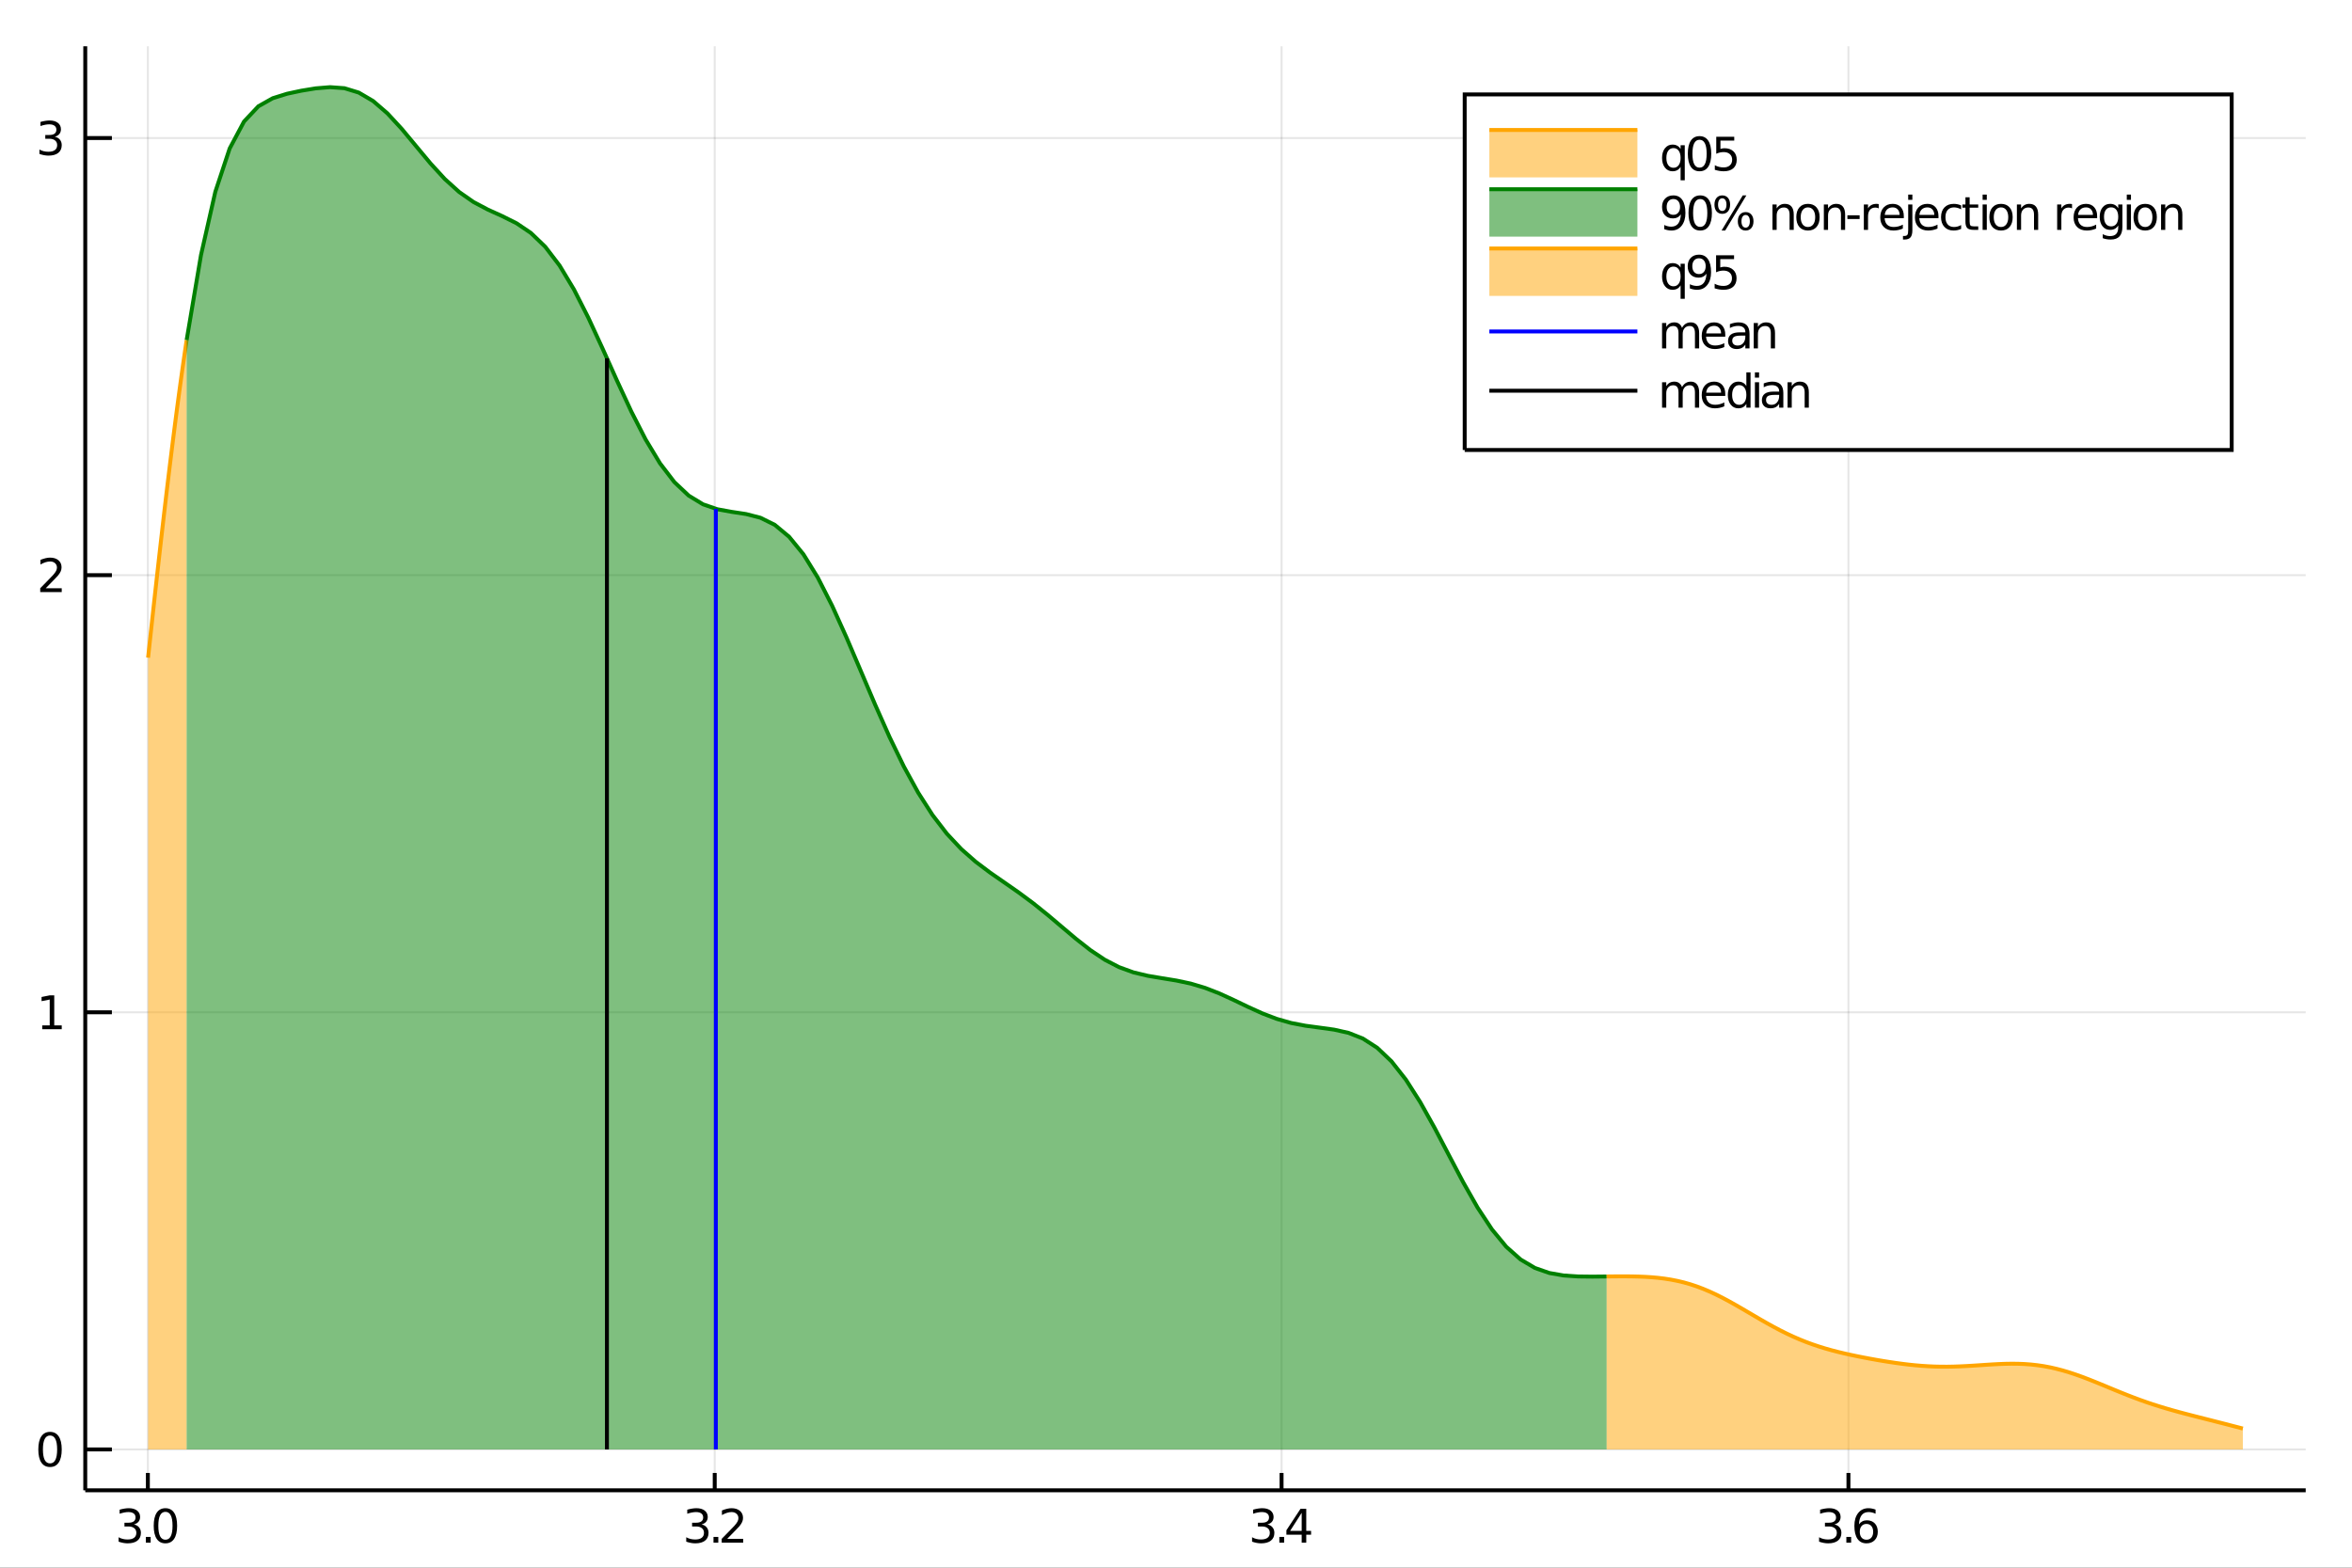 <?xml version="1.0" encoding="utf-8"?>
<svg xmlns="http://www.w3.org/2000/svg" xmlns:xlink="http://www.w3.org/1999/xlink" width="600" height="400" viewBox="0 0 2400 1600">
<rect x="0" y="0" width="2400" height="1600" fill="#333333" stroke="none"/>
<defs>
  <clipPath id="clip350">
    <rect x="0" y="0" width="2400" height="1600"/>
  </clipPath>
</defs>
<path clip-path="url(#clip350)" d="
M0 1600 L2400 1600 L2400 0 L0 0  Z
  " fill="#ffffff" fill-rule="evenodd" fill-opacity="1"/>
<defs>
  <clipPath id="clip351">
    <rect x="480" y="0" width="1681" height="1600"/>
  </clipPath>
</defs>
<path clip-path="url(#clip350)" d="
M86.992 1521.01 L2352.76 1521.01 L2352.76 47.244 L86.992 47.244  Z
  " fill="#ffffff" fill-rule="evenodd" fill-opacity="1"/>
<defs>
  <clipPath id="clip352">
    <rect x="86" y="47" width="2267" height="1475"/>
  </clipPath>
</defs>
<polyline clip-path="url(#clip352)" style="stroke:#000000; stroke-width:2; stroke-opacity:0.1; fill:none" points="
  150.883,1521.01 150.883,47.244 
  "/>
<polyline clip-path="url(#clip352)" style="stroke:#000000; stroke-width:2; stroke-opacity:0.1; fill:none" points="
  729.308,1521.01 729.308,47.244 
  "/>
<polyline clip-path="url(#clip352)" style="stroke:#000000; stroke-width:2; stroke-opacity:0.1; fill:none" points="
  1307.73,1521.01 1307.73,47.244 
  "/>
<polyline clip-path="url(#clip352)" style="stroke:#000000; stroke-width:2; stroke-opacity:0.1; fill:none" points="
  1886.16,1521.01 1886.16,47.244 
  "/>
<polyline clip-path="url(#clip352)" style="stroke:#000000; stroke-width:2; stroke-opacity:0.1; fill:none" points="
  86.992,1479.3 2352.76,1479.3 
  "/>
<polyline clip-path="url(#clip352)" style="stroke:#000000; stroke-width:2; stroke-opacity:0.1; fill:none" points="
  86.992,1033.16 2352.76,1033.16 
  "/>
<polyline clip-path="url(#clip352)" style="stroke:#000000; stroke-width:2; stroke-opacity:0.1; fill:none" points="
  86.992,587.016 2352.76,587.016 
  "/>
<polyline clip-path="url(#clip352)" style="stroke:#000000; stroke-width:2; stroke-opacity:0.1; fill:none" points="
  86.992,140.875 2352.76,140.875 
  "/>
<polyline clip-path="url(#clip350)" style="stroke:#000000; stroke-width:4; stroke-opacity:1; fill:none" points="
  86.992,1521.01 2352.76,1521.01 
  "/>
<polyline clip-path="url(#clip350)" style="stroke:#000000; stroke-width:4; stroke-opacity:1; fill:none" points="
  86.992,1521.01 86.992,47.244 
  "/>
<polyline clip-path="url(#clip350)" style="stroke:#000000; stroke-width:4; stroke-opacity:1; fill:none" points="
  150.883,1521.01 150.883,1503.32 
  "/>
<polyline clip-path="url(#clip350)" style="stroke:#000000; stroke-width:4; stroke-opacity:1; fill:none" points="
  729.308,1521.01 729.308,1503.32 
  "/>
<polyline clip-path="url(#clip350)" style="stroke:#000000; stroke-width:4; stroke-opacity:1; fill:none" points="
  1307.73,1521.01 1307.73,1503.32 
  "/>
<polyline clip-path="url(#clip350)" style="stroke:#000000; stroke-width:4; stroke-opacity:1; fill:none" points="
  1886.16,1521.01 1886.16,1503.32 
  "/>
<polyline clip-path="url(#clip350)" style="stroke:#000000; stroke-width:4; stroke-opacity:1; fill:none" points="
  86.992,1479.3 114.181,1479.3 
  "/>
<polyline clip-path="url(#clip350)" style="stroke:#000000; stroke-width:4; stroke-opacity:1; fill:none" points="
  86.992,1033.16 114.181,1033.16 
  "/>
<polyline clip-path="url(#clip350)" style="stroke:#000000; stroke-width:4; stroke-opacity:1; fill:none" points="
  86.992,587.016 114.181,587.016 
  "/>
<polyline clip-path="url(#clip350)" style="stroke:#000000; stroke-width:4; stroke-opacity:1; fill:none" points="
  86.992,140.875 114.181,140.875 
  "/>
<path clip-path="url(#clip350)" d="M 0 0 M136.647 1555.85 Q140.004 1556.56 141.879 1558.83 Q143.777 1561.1 143.777 1564.43 Q143.777 1569.55 140.258 1572.35 Q136.74 1575.15 130.259 1575.15 Q128.083 1575.15 125.768 1574.71 Q123.476 1574.29 121.022 1573.44 L121.022 1568.92 Q122.967 1570.06 125.282 1570.64 Q127.597 1571.22 130.12 1571.22 Q134.518 1571.22 136.809 1569.48 Q139.124 1567.74 139.124 1564.43 Q139.124 1561.38 136.971 1559.67 Q134.842 1557.93 131.022 1557.93 L126.995 1557.93 L126.995 1554.09 L131.208 1554.09 Q134.657 1554.09 136.485 1552.72 Q138.314 1551.33 138.314 1548.74 Q138.314 1546.08 136.416 1544.67 Q134.541 1543.23 131.022 1543.23 Q129.101 1543.23 126.902 1543.65 Q124.703 1544.06 122.064 1544.94 L122.064 1540.78 Q124.726 1540.04 127.041 1539.67 Q129.379 1539.29 131.439 1539.29 Q136.763 1539.29 139.865 1541.73 Q142.967 1544.13 142.967 1548.25 Q142.967 1551.12 141.323 1553.11 Q139.68 1555.08 136.647 1555.85 Z" fill="#000000" fill-rule="evenodd" fill-opacity="1" /><path clip-path="url(#clip350)" d="M 0 0 M148.846 1568.6 L153.731 1568.6 L153.731 1574.48 L148.846 1574.48 L148.846 1568.6 Z" fill="#000000" fill-rule="evenodd" fill-opacity="1" /><path clip-path="url(#clip350)" d="M 0 0 M168.8 1543 Q165.189 1543 163.36 1546.56 Q161.555 1550.11 161.555 1557.23 Q161.555 1564.34 163.36 1567.91 Q165.189 1571.45 168.8 1571.45 Q172.434 1571.45 174.24 1567.91 Q176.068 1564.34 176.068 1557.23 Q176.068 1550.11 174.24 1546.56 Q172.434 1543 168.8 1543 M168.8 1539.29 Q174.61 1539.29 177.666 1543.9 Q180.744 1548.48 180.744 1557.23 Q180.744 1565.96 177.666 1570.57 Q174.61 1575.15 168.8 1575.15 Q162.99 1575.15 159.911 1570.57 Q156.856 1565.96 156.856 1557.23 Q156.856 1548.48 159.911 1543.9 Q162.99 1539.29 168.8 1539.29 Z" fill="#000000" fill-rule="evenodd" fill-opacity="1" /><path clip-path="url(#clip350)" d="M 0 0 M715.87 1555.85 Q719.227 1556.56 721.102 1558.83 Q723 1561.1 723 1564.43 Q723 1569.55 719.481 1572.35 Q715.963 1575.15 709.481 1575.15 Q707.305 1575.15 704.991 1574.71 Q702.699 1574.29 700.245 1573.44 L700.245 1568.92 Q702.19 1570.06 704.504 1570.64 Q706.819 1571.22 709.342 1571.22 Q713.741 1571.22 716.032 1569.48 Q718.347 1567.74 718.347 1564.43 Q718.347 1561.38 716.194 1559.67 Q714.065 1557.93 710.245 1557.93 L706.217 1557.93 L706.217 1554.09 L710.43 1554.09 Q713.879 1554.09 715.708 1552.72 Q717.537 1551.33 717.537 1548.74 Q717.537 1546.08 715.639 1544.67 Q713.764 1543.23 710.245 1543.23 Q708.324 1543.23 706.125 1543.65 Q703.926 1544.06 701.287 1544.94 L701.287 1540.78 Q703.949 1540.04 706.264 1539.67 Q708.602 1539.29 710.662 1539.29 Q715.986 1539.29 719.088 1541.73 Q722.19 1544.13 722.19 1548.25 Q722.19 1551.12 720.546 1553.11 Q718.903 1555.08 715.87 1555.85 Z" fill="#000000" fill-rule="evenodd" fill-opacity="1" /><path clip-path="url(#clip350)" d="M 0 0 M728.069 1568.6 L732.953 1568.6 L732.953 1574.48 L728.069 1574.48 L728.069 1568.6 Z" fill="#000000" fill-rule="evenodd" fill-opacity="1" /><path clip-path="url(#clip350)" d="M 0 0 M742.051 1570.54 L758.37 1570.54 L758.37 1574.48 L736.426 1574.48 L736.426 1570.54 Q739.088 1567.79 743.671 1563.16 Q748.277 1558.51 749.458 1557.17 Q751.703 1554.64 752.583 1552.91 Q753.486 1551.15 753.486 1549.46 Q753.486 1546.7 751.541 1544.97 Q749.62 1543.23 746.518 1543.23 Q744.319 1543.23 741.865 1543.99 Q739.435 1544.76 736.657 1546.31 L736.657 1541.59 Q739.481 1540.45 741.935 1539.87 Q744.388 1539.29 746.426 1539.29 Q751.796 1539.29 754.99 1541.98 Q758.185 1544.67 758.185 1549.16 Q758.185 1551.29 757.375 1553.21 Q756.587 1555.1 754.481 1557.7 Q753.902 1558.37 750.8 1561.59 Q747.699 1564.78 742.051 1570.54 Z" fill="#000000" fill-rule="evenodd" fill-opacity="1" /><path clip-path="url(#clip350)" d="M 0 0 M1293.25 1555.85 Q1296.61 1556.56 1298.48 1558.83 Q1300.38 1561.1 1300.38 1564.43 Q1300.38 1569.55 1296.86 1572.35 Q1293.35 1575.15 1286.86 1575.15 Q1284.69 1575.15 1282.37 1574.71 Q1280.08 1574.29 1277.63 1573.44 L1277.63 1568.92 Q1279.57 1570.06 1281.89 1570.64 Q1284.2 1571.22 1286.72 1571.22 Q1291.12 1571.22 1293.41 1569.48 Q1295.73 1567.74 1295.73 1564.43 Q1295.73 1561.38 1293.58 1559.67 Q1291.45 1557.93 1287.63 1557.93 L1283.6 1557.93 L1283.6 1554.09 L1287.81 1554.09 Q1291.26 1554.09 1293.09 1552.72 Q1294.92 1551.33 1294.92 1548.74 Q1294.92 1546.08 1293.02 1544.67 Q1291.15 1543.23 1287.63 1543.23 Q1285.71 1543.23 1283.51 1543.65 Q1281.31 1544.06 1278.67 1544.94 L1278.67 1540.78 Q1281.33 1540.04 1283.65 1539.67 Q1285.98 1539.29 1288.04 1539.29 Q1293.37 1539.29 1296.47 1541.73 Q1299.57 1544.13 1299.57 1548.25 Q1299.57 1551.12 1297.93 1553.11 Q1296.28 1555.08 1293.25 1555.85 Z" fill="#000000" fill-rule="evenodd" fill-opacity="1" /><path clip-path="url(#clip350)" d="M 0 0 M1305.45 1568.6 L1310.34 1568.6 L1310.34 1574.48 L1305.45 1574.48 L1305.45 1568.6 Z" fill="#000000" fill-rule="evenodd" fill-opacity="1" /><path clip-path="url(#clip350)" d="M 0 0 M1328.25 1543.99 L1316.45 1562.44 L1328.25 1562.44 L1328.25 1543.99 M1327.03 1539.92 L1332.91 1539.92 L1332.91 1562.44 L1337.84 1562.44 L1337.84 1566.33 L1332.91 1566.33 L1332.91 1574.48 L1328.25 1574.48 L1328.25 1566.33 L1312.65 1566.33 L1312.65 1561.82 L1327.03 1539.92 Z" fill="#000000" fill-rule="evenodd" fill-opacity="1" /><path clip-path="url(#clip350)" d="M 0 0 M1871.84 1555.85 Q1875.2 1556.56 1877.07 1558.83 Q1878.97 1561.1 1878.97 1564.43 Q1878.97 1569.55 1875.45 1572.35 Q1871.93 1575.15 1865.45 1575.15 Q1863.27 1575.15 1860.96 1574.71 Q1858.67 1574.29 1856.21 1573.44 L1856.21 1568.92 Q1858.16 1570.06 1860.47 1570.64 Q1862.79 1571.22 1865.31 1571.22 Q1869.71 1571.22 1872 1569.48 Q1874.32 1567.74 1874.32 1564.43 Q1874.32 1561.38 1872.16 1559.67 Q1870.03 1557.93 1866.21 1557.93 L1862.19 1557.93 L1862.19 1554.09 L1866.4 1554.09 Q1869.85 1554.09 1871.68 1552.72 Q1873.51 1551.33 1873.51 1548.74 Q1873.51 1546.08 1871.61 1544.67 Q1869.73 1543.23 1866.21 1543.23 Q1864.29 1543.23 1862.09 1543.65 Q1859.89 1544.06 1857.26 1544.94 L1857.26 1540.78 Q1859.92 1540.04 1862.23 1539.67 Q1864.57 1539.29 1866.63 1539.29 Q1871.95 1539.29 1875.06 1541.73 Q1878.16 1544.13 1878.16 1548.25 Q1878.16 1551.12 1876.51 1553.11 Q1874.87 1555.08 1871.84 1555.85 Z" fill="#000000" fill-rule="evenodd" fill-opacity="1" /><path clip-path="url(#clip350)" d="M 0 0 M1884.04 1568.6 L1888.92 1568.6 L1888.92 1574.48 L1884.04 1574.48 L1884.04 1568.6 Z" fill="#000000" fill-rule="evenodd" fill-opacity="1" /><path clip-path="url(#clip350)" d="M 0 0 M1904.57 1555.34 Q1901.42 1555.34 1899.57 1557.49 Q1897.74 1559.64 1897.74 1563.39 Q1897.74 1567.12 1899.57 1569.29 Q1901.42 1571.45 1904.57 1571.45 Q1907.72 1571.45 1909.55 1569.29 Q1911.4 1567.12 1911.4 1563.39 Q1911.4 1559.64 1909.55 1557.49 Q1907.72 1555.34 1904.57 1555.34 M1913.85 1540.68 L1913.85 1544.94 Q1912.09 1544.11 1910.29 1543.67 Q1908.51 1543.23 1906.75 1543.23 Q1902.12 1543.23 1899.66 1546.36 Q1897.23 1549.48 1896.88 1555.8 Q1898.25 1553.79 1900.31 1552.72 Q1902.37 1551.63 1904.85 1551.63 Q1910.06 1551.63 1913.07 1554.8 Q1916.1 1557.95 1916.1 1563.39 Q1916.1 1568.72 1912.95 1571.93 Q1909.8 1575.15 1904.57 1575.15 Q1898.57 1575.15 1895.4 1570.57 Q1892.23 1565.96 1892.23 1557.23 Q1892.23 1549.04 1896.12 1544.18 Q1900.01 1539.29 1906.56 1539.29 Q1908.32 1539.29 1910.1 1539.64 Q1911.91 1539.99 1913.85 1540.68 Z" fill="#000000" fill-rule="evenodd" fill-opacity="1" /><path clip-path="url(#clip350)" d="M 0 0 M51.048 1465.1 Q47.437 1465.1 45.608 1468.66 Q43.802 1472.2 43.802 1479.33 Q43.802 1486.44 45.608 1490 Q47.437 1493.55 51.048 1493.55 Q54.682 1493.55 56.487 1490 Q58.316 1486.44 58.316 1479.33 Q58.316 1472.2 56.487 1468.66 Q54.682 1465.1 51.048 1465.1 M51.048 1461.39 Q56.858 1461.39 59.913 1466 Q62.992 1470.58 62.992 1479.33 Q62.992 1488.06 59.913 1492.67 Q56.858 1497.25 51.048 1497.25 Q45.238 1497.25 42.159 1492.67 Q39.103 1488.06 39.103 1479.33 Q39.103 1470.58 42.159 1466 Q45.238 1461.39 51.048 1461.39 Z" fill="#000000" fill-rule="evenodd" fill-opacity="1" /><path clip-path="url(#clip350)" d="M 0 0 M43.085 1046.5 L50.724 1046.5 L50.724 1020.14 L42.413 1021.8 L42.413 1017.54 L50.677 1015.88 L55.353 1015.88 L55.353 1046.5 L62.992 1046.5 L62.992 1050.44 L43.085 1050.44 L43.085 1046.5 Z" fill="#000000" fill-rule="evenodd" fill-opacity="1" /><path clip-path="url(#clip350)" d="M 0 0 M46.673 600.36 L62.992 600.36 L62.992 604.296 L41.048 604.296 L41.048 600.36 Q43.71 597.606 48.293 592.976 Q52.9 588.323 54.08 586.981 Q56.325 584.458 57.205 582.722 Q58.108 580.962 58.108 579.273 Q58.108 576.518 56.163 574.782 Q54.242 573.046 51.14 573.046 Q48.941 573.046 46.488 573.81 Q44.057 574.574 41.279 576.124 L41.279 571.402 Q44.103 570.268 46.557 569.689 Q49.011 569.111 51.048 569.111 Q56.418 569.111 59.612 571.796 Q62.807 574.481 62.807 578.972 Q62.807 581.101 61.997 583.023 Q61.21 584.921 59.103 587.513 Q58.525 588.185 55.423 591.402 Q52.321 594.597 46.673 600.36 Z" fill="#000000" fill-rule="evenodd" fill-opacity="1" /><path clip-path="url(#clip350)" d="M 0 0 M55.862 139.52 Q59.219 140.238 61.094 142.507 Q62.992 144.775 62.992 148.108 Q62.992 153.224 59.474 156.025 Q55.955 158.826 49.474 158.826 Q47.298 158.826 44.983 158.386 Q42.691 157.969 40.238 157.113 L40.238 152.599 Q42.182 153.733 44.497 154.312 Q46.812 154.891 49.335 154.891 Q53.733 154.891 56.025 153.155 Q58.339 151.419 58.339 148.108 Q58.339 145.053 56.187 143.34 Q54.057 141.604 50.238 141.604 L46.21 141.604 L46.21 137.761 L50.423 137.761 Q53.872 137.761 55.7 136.395 Q57.529 135.007 57.529 132.414 Q57.529 129.752 55.631 128.34 Q53.756 126.905 50.238 126.905 Q48.316 126.905 46.117 127.321 Q43.918 127.738 41.279 128.618 L41.279 124.451 Q43.941 123.71 46.256 123.34 Q48.594 122.97 50.654 122.97 Q55.978 122.97 59.08 125.4 Q62.182 127.808 62.182 131.928 Q62.182 134.798 60.538 136.789 Q58.895 138.757 55.862 139.52 Z" fill="#000000" fill-rule="evenodd" fill-opacity="1" /><path clip-path="url(#clip352)" d="
M151.118 671.198 L151.515 667.503 L151.912 663.812 L152.31 660.124 L152.707 656.441 L153.104 652.763 L153.502 649.088 L153.899 645.418 L154.296 641.753 L154.694 638.093 
  L155.091 634.438 L155.488 630.789 L155.886 627.144 L156.283 623.506 L156.68 619.873 L157.078 616.246 L157.475 612.625 L157.872 609.01 L158.27 605.402 L158.667 601.8 
  L159.064 598.205 L159.462 594.616 L159.859 591.035 L160.256 587.461 L160.654 583.894 L161.051 580.335 L161.448 576.783 L161.846 573.239 L162.243 569.703 L162.641 566.175 
  L163.038 562.655 L163.435 559.144 L163.833 555.641 L164.23 552.146 L164.627 548.661 L165.025 545.184 L165.422 541.717 L165.819 538.259 L166.217 534.81 L166.614 531.371 
  L167.011 527.941 L167.409 524.521 L167.806 521.111 L168.203 517.711 L168.601 514.322 L168.998 510.942 L169.395 507.574 L169.793 504.215 L170.19 500.868 L170.587 497.531 
  L170.985 494.206 L171.382 490.891 L171.779 487.588 L172.177 484.296 L172.574 481.015 L172.972 477.747 L173.369 474.49 L173.766 471.244 L174.164 468.011 L174.561 464.79 
  L174.958 461.581 L175.356 458.384 L175.753 455.2 L176.15 452.029 L176.548 448.87 L176.945 445.724 L177.342 442.59 L177.74 439.47 L178.137 436.363 L178.534 433.269 
  L178.932 430.188 L179.329 427.12 L179.726 424.067 L180.124 421.026 L180.521 418 L180.918 414.987 L181.316 411.988 L181.713 409.003 L182.11 406.032 L182.508 403.075 
  L182.905 400.133 L183.302 397.204 L183.7 394.29 L184.097 391.391 L184.495 388.506 L184.892 385.636 L185.289 382.781 L185.687 379.94 L186.084 377.114 L186.481 374.303 
  L186.879 371.507 L187.276 368.726 L187.673 365.961 L188.071 363.21 L188.468 360.475 L188.865 357.755 L189.263 355.051 L189.66 352.362 L190.057 349.689 L190.455 347.031 
  L190.455 1479.3 L190.057 1479.3 L189.66 1479.3 L189.263 1479.3 L188.865 1479.3 L188.468 1479.3 L188.071 1479.3 L187.673 1479.3 L187.276 1479.3 L186.879 1479.3 
  L186.481 1479.3 L186.084 1479.3 L185.687 1479.3 L185.289 1479.3 L184.892 1479.3 L184.495 1479.3 L184.097 1479.3 L183.7 1479.3 L183.302 1479.3 L182.905 1479.3 
  L182.508 1479.3 L182.11 1479.3 L181.713 1479.3 L181.316 1479.3 L180.918 1479.3 L180.521 1479.3 L180.124 1479.3 L179.726 1479.3 L179.329 1479.3 L178.932 1479.3 
  L178.534 1479.3 L178.137 1479.3 L177.74 1479.3 L177.342 1479.3 L176.945 1479.3 L176.548 1479.3 L176.15 1479.3 L175.753 1479.3 L175.356 1479.3 L174.958 1479.3 
  L174.561 1479.3 L174.164 1479.3 L173.766 1479.3 L173.369 1479.3 L172.972 1479.3 L172.574 1479.3 L172.177 1479.3 L171.779 1479.3 L171.382 1479.3 L170.985 1479.3 
  L170.587 1479.3 L170.19 1479.3 L169.793 1479.3 L169.395 1479.3 L168.998 1479.3 L168.601 1479.3 L168.203 1479.3 L167.806 1479.3 L167.409 1479.3 L167.011 1479.3 
  L166.614 1479.3 L166.217 1479.3 L165.819 1479.3 L165.422 1479.3 L165.025 1479.3 L164.627 1479.3 L164.23 1479.3 L163.833 1479.3 L163.435 1479.3 L163.038 1479.3 
  L162.641 1479.3 L162.243 1479.3 L161.846 1479.3 L161.448 1479.3 L161.051 1479.3 L160.654 1479.3 L160.256 1479.3 L159.859 1479.3 L159.462 1479.3 L159.064 1479.3 
  L158.667 1479.3 L158.27 1479.3 L157.872 1479.3 L157.475 1479.3 L157.078 1479.3 L156.68 1479.3 L156.283 1479.3 L155.886 1479.3 L155.488 1479.3 L155.091 1479.3 
  L154.694 1479.3 L154.296 1479.3 L153.899 1479.3 L153.502 1479.3 L153.104 1479.3 L152.707 1479.3 L152.31 1479.3 L151.912 1479.3 L151.515 1479.3 L151.118 1479.3 
   Z
  " fill="#ffa500" fill-rule="evenodd" fill-opacity="0.5"/>
<polyline clip-path="url(#clip352)" style="stroke:#ffa500; stroke-width:4; stroke-opacity:1; fill:none" points="
  151.118,671.198 151.515,667.503 151.912,663.812 152.31,660.124 152.707,656.441 153.104,652.763 153.502,649.088 153.899,645.418 154.296,641.753 154.694,638.093 
  155.091,634.438 155.488,630.789 155.886,627.144 156.283,623.506 156.68,619.873 157.078,616.246 157.475,612.625 157.872,609.01 158.27,605.402 158.667,601.8 
  159.064,598.205 159.462,594.616 159.859,591.035 160.256,587.461 160.654,583.894 161.051,580.335 161.448,576.783 161.846,573.239 162.243,569.703 162.641,566.175 
  163.038,562.655 163.435,559.144 163.833,555.641 164.23,552.146 164.627,548.661 165.025,545.184 165.422,541.717 165.819,538.259 166.217,534.81 166.614,531.371 
  167.011,527.941 167.409,524.521 167.806,521.111 168.203,517.711 168.601,514.322 168.998,510.942 169.395,507.574 169.793,504.215 170.19,500.868 170.587,497.531 
  170.985,494.206 171.382,490.891 171.779,487.588 172.177,484.296 172.574,481.015 172.972,477.747 173.369,474.49 173.766,471.244 174.164,468.011 174.561,464.79 
  174.958,461.581 175.356,458.384 175.753,455.2 176.15,452.029 176.548,448.87 176.945,445.724 177.342,442.59 177.74,439.47 178.137,436.363 178.534,433.269 
  178.932,430.188 179.329,427.12 179.726,424.067 180.124,421.026 180.521,418 180.918,414.987 181.316,411.988 181.713,409.003 182.11,406.032 182.508,403.075 
  182.905,400.133 183.302,397.204 183.7,394.29 184.097,391.391 184.495,388.506 184.892,385.636 185.289,382.781 185.687,379.94 186.084,377.114 186.481,374.303 
  186.879,371.507 187.276,368.726 187.673,365.961 188.071,363.21 188.468,360.475 188.865,357.755 189.263,355.051 189.66,352.362 190.057,349.689 190.455,347.031 
  
  "/>
<path clip-path="url(#clip352)" d="
M190.455 347.031 L205.091 260.33 L219.728 195.721 L234.364 151.537 L249.001 124.041 L263.637 108.493 L278.274 100.259 L292.91 95.684 L307.547 92.558 L322.183 90.164 
  L336.82 88.954 L351.456 90.018 L366.093 94.497 L380.729 103.087 L395.366 115.739 L410.002 131.601 L424.639 149.2 L439.275 166.782 L453.912 182.732 L468.548 195.962 
  L483.185 206.171 L497.821 213.927 L512.458 220.557 L527.095 227.869 L541.731 237.766 L556.368 251.837 L571.004 271.016 L585.641 295.387 L600.277 324.157 L614.914 355.822 
  L629.55 388.441 L644.187 419.973 L658.823 448.582 L673.46 472.867 L688.096 492.005 L702.733 505.804 L717.369 514.705 L732.006 519.734 L746.642 522.418 L761.279 524.635 
  L775.915 528.408 L790.552 535.634 L805.188 547.797 L819.825 565.721 L834.461 589.433 L849.098 618.173 L863.734 650.554 L878.371 684.835 L893.007 719.218 L907.644 752.111 
  L922.28 782.293 L936.917 808.983 L951.553 831.831 L966.19 850.879 L980.826 866.512 L995.463 879.404 L1010.1 890.444 L1024.74 900.611 L1039.37 910.803 L1054.01 921.659 
  L1068.65 933.401 L1083.28 945.781 L1097.92 958.148 L1112.56 969.642 L1127.19 979.449 L1141.83 987.049 L1156.46 992.388 L1171.1 995.893 L1185.74 998.362 L1200.37 1000.74 
  L1215.01 1003.85 L1229.65 1008.23 L1244.28 1013.93 L1258.92 1020.63 L1273.56 1027.67 L1288.19 1034.3 L1302.83 1039.88 L1317.47 1044.06 L1332.1 1046.87 L1346.74 1048.84 
  L1361.38 1050.87 L1376.01 1054.14 L1390.65 1059.92 L1405.29 1069.36 L1419.92 1083.26 L1434.56 1101.88 L1449.19 1124.82 L1463.83 1151.04 L1478.47 1178.98 L1493.1 1206.74 
  L1507.74 1232.49 L1522.38 1254.71 L1537.01 1272.45 L1551.65 1285.46 L1566.29 1294.11 L1580.92 1299.22 L1595.56 1301.78 L1610.2 1302.77 L1624.83 1302.94 L1639.47 1302.79 
  L1639.47 1479.3 L1624.83 1479.3 L1610.2 1479.3 L1595.56 1479.3 L1580.92 1479.3 L1566.29 1479.3 L1551.65 1479.3 L1537.01 1479.3 L1522.38 1479.3 L1507.74 1479.3 
  L1493.1 1479.3 L1478.47 1479.3 L1463.83 1479.3 L1449.19 1479.3 L1434.56 1479.3 L1419.92 1479.3 L1405.29 1479.3 L1390.65 1479.3 L1376.01 1479.3 L1361.38 1479.3 
  L1346.74 1479.3 L1332.1 1479.3 L1317.47 1479.3 L1302.83 1479.3 L1288.19 1479.3 L1273.56 1479.3 L1258.92 1479.3 L1244.28 1479.3 L1229.65 1479.3 L1215.01 1479.3 
  L1200.37 1479.3 L1185.74 1479.3 L1171.1 1479.3 L1156.46 1479.3 L1141.83 1479.3 L1127.19 1479.3 L1112.56 1479.3 L1097.92 1479.3 L1083.28 1479.3 L1068.65 1479.3 
  L1054.01 1479.3 L1039.37 1479.3 L1024.74 1479.3 L1010.1 1479.3 L995.463 1479.3 L980.826 1479.3 L966.19 1479.3 L951.553 1479.3 L936.917 1479.3 L922.28 1479.3 
  L907.644 1479.3 L893.007 1479.3 L878.371 1479.3 L863.734 1479.3 L849.098 1479.3 L834.461 1479.3 L819.825 1479.3 L805.188 1479.3 L790.552 1479.3 L775.915 1479.3 
  L761.279 1479.3 L746.642 1479.3 L732.006 1479.3 L717.369 1479.3 L702.733 1479.3 L688.096 1479.3 L673.46 1479.3 L658.823 1479.3 L644.187 1479.3 L629.55 1479.3 
  L614.914 1479.3 L600.277 1479.3 L585.641 1479.3 L571.004 1479.3 L556.368 1479.3 L541.731 1479.3 L527.095 1479.3 L512.458 1479.3 L497.821 1479.3 L483.185 1479.3 
  L468.548 1479.3 L453.912 1479.3 L439.275 1479.3 L424.639 1479.3 L410.002 1479.3 L395.366 1479.3 L380.729 1479.3 L366.093 1479.3 L351.456 1479.3 L336.82 1479.3 
  L322.183 1479.3 L307.547 1479.3 L292.91 1479.3 L278.274 1479.3 L263.637 1479.3 L249.001 1479.3 L234.364 1479.3 L219.728 1479.3 L205.091 1479.3 L190.455 1479.3 
   Z
  " fill="#008000" fill-rule="evenodd" fill-opacity="0.5"/>
<polyline clip-path="url(#clip352)" style="stroke:#008000; stroke-width:4; stroke-opacity:1; fill:none" points="
  190.455,347.031 205.091,260.33 219.728,195.721 234.364,151.537 249.001,124.041 263.637,108.493 278.274,100.259 292.91,95.684 307.547,92.558 322.183,90.164 
  336.82,88.954 351.456,90.018 366.093,94.497 380.729,103.087 395.366,115.739 410.002,131.601 424.639,149.2 439.275,166.782 453.912,182.732 468.548,195.962 
  483.185,206.171 497.821,213.927 512.458,220.557 527.095,227.869 541.731,237.766 556.368,251.837 571.004,271.016 585.641,295.387 600.277,324.157 614.914,355.822 
  629.55,388.441 644.187,419.973 658.823,448.582 673.46,472.867 688.096,492.005 702.733,505.804 717.369,514.705 732.006,519.734 746.642,522.418 761.279,524.635 
  775.915,528.408 790.552,535.634 805.188,547.797 819.825,565.721 834.461,589.433 849.098,618.173 863.734,650.554 878.371,684.835 893.007,719.218 907.644,752.111 
  922.28,782.293 936.917,808.983 951.553,831.831 966.19,850.879 980.826,866.512 995.463,879.404 1010.1,890.444 1024.74,900.611 1039.37,910.803 1054.01,921.659 
  1068.65,933.401 1083.28,945.781 1097.92,958.148 1112.56,969.642 1127.19,979.449 1141.83,987.049 1156.46,992.388 1171.1,995.893 1185.74,998.362 1200.37,1000.74 
  1215.01,1003.85 1229.65,1008.23 1244.28,1013.93 1258.92,1020.63 1273.56,1027.67 1288.19,1034.3 1302.83,1039.88 1317.47,1044.06 1332.1,1046.87 1346.74,1048.84 
  1361.38,1050.87 1376.01,1054.14 1390.65,1059.92 1405.29,1069.36 1419.92,1083.26 1434.56,1101.88 1449.19,1124.82 1463.83,1151.04 1478.47,1178.98 1493.1,1206.74 
  1507.74,1232.49 1522.38,1254.71 1537.01,1272.45 1551.65,1285.46 1566.29,1294.11 1580.92,1299.22 1595.56,1301.78 1610.2,1302.77 1624.83,1302.94 1639.47,1302.79 
  
  "/>
<path clip-path="url(#clip352)" d="
M1639.47 1302.79 L1646.03 1302.71 L1652.58 1302.66 L1659.14 1302.66 L1665.7 1302.73 L1672.26 1302.89 L1678.81 1303.16 L1685.37 1303.58 L1691.93 1304.17 L1698.48 1304.97 
  L1705.04 1306 L1711.6 1307.29 L1718.16 1308.85 L1724.71 1310.72 L1731.27 1312.89 L1737.83 1315.36 L1744.38 1318.13 L1750.94 1321.17 L1757.5 1324.46 L1764.06 1327.95 
  L1770.61 1331.61 L1777.17 1335.39 L1783.73 1339.23 L1790.28 1343.09 L1796.84 1346.92 L1803.4 1350.66 L1809.96 1354.28 L1816.51 1357.75 L1823.07 1361.02 L1829.63 1364.09 
  L1836.18 1366.95 L1842.74 1369.58 L1849.3 1372 L1855.86 1374.21 L1862.41 1376.24 L1868.97 1378.09 L1875.53 1379.79 L1882.09 1381.36 L1888.64 1382.83 L1895.2 1384.2 
  L1901.76 1385.5 L1908.31 1386.73 L1914.87 1387.91 L1921.43 1389.02 L1927.99 1390.07 L1934.54 1391.04 L1941.1 1391.93 L1947.66 1392.73 L1954.21 1393.41 L1960.77 1393.97 
  L1967.33 1394.4 L1973.89 1394.7 L1980.44 1394.85 L1987 1394.87 L1993.56 1394.75 L2000.11 1394.52 L2006.67 1394.2 L2013.23 1393.81 L2019.79 1393.38 L2026.34 1392.94 
  L2032.9 1392.53 L2039.46 1392.18 L2046.01 1391.93 L2052.57 1391.82 L2059.13 1391.88 L2065.69 1392.13 L2072.24 1392.61 L2078.8 1393.33 L2085.36 1394.3 L2091.92 1395.53 
  L2098.47 1397.02 L2105.03 1398.75 L2111.59 1400.72 L2118.14 1402.89 L2124.7 1405.24 L2131.26 1407.74 L2137.82 1410.35 L2144.37 1413.03 L2150.93 1415.75 L2157.49 1418.47 
  L2164.04 1421.15 L2170.6 1423.77 L2177.16 1426.31 L2183.72 1428.75 L2190.27 1431.07 L2196.83 1433.28 L2203.39 1435.37 L2209.94 1437.36 L2216.5 1439.25 L2223.06 1441.07 
  L2229.62 1442.82 L2236.17 1444.52 L2242.73 1446.2 L2249.29 1447.86 L2255.84 1449.53 L2262.4 1451.2 L2268.96 1452.88 L2275.52 1454.58 L2282.07 1456.28 L2288.63 1457.99 
  L2288.63 1479.3 L2282.07 1479.3 L2275.52 1479.3 L2268.96 1479.3 L2262.4 1479.3 L2255.84 1479.3 L2249.29 1479.3 L2242.73 1479.3 L2236.17 1479.3 L2229.62 1479.3 
  L2223.06 1479.3 L2216.5 1479.3 L2209.94 1479.3 L2203.39 1479.3 L2196.83 1479.3 L2190.27 1479.3 L2183.72 1479.3 L2177.16 1479.3 L2170.6 1479.3 L2164.04 1479.3 
  L2157.49 1479.3 L2150.93 1479.3 L2144.37 1479.3 L2137.82 1479.3 L2131.26 1479.3 L2124.7 1479.3 L2118.14 1479.3 L2111.59 1479.3 L2105.03 1479.3 L2098.47 1479.3 
  L2091.92 1479.3 L2085.36 1479.3 L2078.8 1479.3 L2072.24 1479.3 L2065.69 1479.3 L2059.13 1479.3 L2052.57 1479.3 L2046.01 1479.3 L2039.46 1479.3 L2032.9 1479.3 
  L2026.34 1479.3 L2019.79 1479.3 L2013.23 1479.3 L2006.67 1479.3 L2000.11 1479.3 L1993.56 1479.3 L1987 1479.3 L1980.44 1479.3 L1973.89 1479.3 L1967.33 1479.3 
  L1960.77 1479.3 L1954.21 1479.3 L1947.66 1479.3 L1941.1 1479.3 L1934.54 1479.3 L1927.99 1479.3 L1921.43 1479.3 L1914.87 1479.3 L1908.31 1479.3 L1901.76 1479.3 
  L1895.2 1479.3 L1888.64 1479.3 L1882.09 1479.3 L1875.53 1479.3 L1868.97 1479.3 L1862.41 1479.3 L1855.86 1479.3 L1849.3 1479.3 L1842.74 1479.3 L1836.18 1479.3 
  L1829.63 1479.3 L1823.07 1479.3 L1816.51 1479.3 L1809.96 1479.3 L1803.4 1479.3 L1796.84 1479.3 L1790.28 1479.3 L1783.73 1479.3 L1777.17 1479.3 L1770.61 1479.3 
  L1764.06 1479.3 L1757.5 1479.3 L1750.94 1479.3 L1744.38 1479.3 L1737.83 1479.3 L1731.27 1479.3 L1724.71 1479.3 L1718.16 1479.3 L1711.6 1479.3 L1705.04 1479.3 
  L1698.48 1479.3 L1691.93 1479.3 L1685.37 1479.3 L1678.81 1479.3 L1672.26 1479.3 L1665.7 1479.3 L1659.14 1479.3 L1652.58 1479.3 L1646.03 1479.3 L1639.47 1479.3 
   Z
  " fill="#ffa500" fill-rule="evenodd" fill-opacity="0.5"/>
<polyline clip-path="url(#clip352)" style="stroke:#ffa500; stroke-width:4; stroke-opacity:1; fill:none" points="
  1639.47,1302.79 1646.03,1302.71 1652.58,1302.66 1659.14,1302.66 1665.7,1302.73 1672.26,1302.89 1678.81,1303.16 1685.37,1303.58 1691.93,1304.17 1698.48,1304.97 
  1705.04,1306 1711.6,1307.29 1718.16,1308.85 1724.71,1310.72 1731.27,1312.89 1737.83,1315.36 1744.38,1318.13 1750.94,1321.17 1757.5,1324.46 1764.06,1327.95 
  1770.61,1331.61 1777.17,1335.39 1783.73,1339.23 1790.28,1343.09 1796.84,1346.92 1803.4,1350.66 1809.96,1354.28 1816.51,1357.75 1823.07,1361.02 1829.63,1364.09 
  1836.18,1366.95 1842.74,1369.58 1849.3,1372 1855.86,1374.21 1862.41,1376.24 1868.97,1378.09 1875.53,1379.79 1882.09,1381.36 1888.64,1382.83 1895.2,1384.2 
  1901.76,1385.5 1908.31,1386.73 1914.87,1387.91 1921.43,1389.02 1927.99,1390.07 1934.54,1391.04 1941.1,1391.93 1947.66,1392.73 1954.21,1393.41 1960.77,1393.97 
  1967.33,1394.4 1973.89,1394.7 1980.44,1394.85 1987,1394.87 1993.56,1394.75 2000.11,1394.52 2006.67,1394.2 2013.23,1393.81 2019.79,1393.38 2026.34,1392.94 
  2032.9,1392.53 2039.46,1392.18 2046.01,1391.93 2052.57,1391.82 2059.13,1391.88 2065.69,1392.13 2072.24,1392.61 2078.8,1393.33 2085.36,1394.3 2091.92,1395.53 
  2098.47,1397.02 2105.03,1398.75 2111.59,1400.72 2118.14,1402.89 2124.7,1405.24 2131.26,1407.74 2137.82,1410.35 2144.37,1413.03 2150.93,1415.75 2157.49,1418.47 
  2164.04,1421.15 2170.6,1423.77 2177.16,1426.31 2183.72,1428.75 2190.27,1431.07 2196.83,1433.28 2203.39,1435.37 2209.94,1437.36 2216.5,1439.25 2223.06,1441.07 
  2229.62,1442.82 2236.17,1444.52 2242.73,1446.2 2249.29,1447.86 2255.84,1449.53 2262.4,1451.2 2268.96,1452.88 2275.52,1454.58 2282.07,1456.28 2288.63,1457.99 
  
  "/>
<polyline clip-path="url(#clip352)" style="stroke:#0000ff; stroke-width:4; stroke-opacity:1; fill:none" points="
  730.446,1479.3 730.446,519.34 
  "/>
<polyline clip-path="url(#clip352)" style="stroke:#000000; stroke-width:4; stroke-opacity:1; fill:none" points="
  619.319,1479.3 619.319,365.633 
  "/>
<path clip-path="url(#clip350)" d="
M1494.58 459.25 L2277.23 459.25 L2277.23 96.37 L1494.58 96.37  Z
  " fill="#ffffff" fill-rule="evenodd" fill-opacity="1"/>
<polyline clip-path="url(#clip350)" style="stroke:#000000; stroke-width:4; stroke-opacity:1; fill:none" points="
  1494.58,459.25 2277.23,459.25 2277.23,96.37 1494.58,96.37 1494.58,459.25 
  "/>
<path clip-path="url(#clip350)" d="
M1519.75 181.042 L1670.81 181.042 L1670.81 132.658 L1519.75 132.658 L1519.75 181.042  Z
  " fill="#ffa500" fill-rule="evenodd" fill-opacity="0.5"/>
<polyline clip-path="url(#clip350)" style="stroke:#ffa500; stroke-width:4; stroke-opacity:1; fill:none" points="
  1519.75,132.658 1670.81,132.658 
  "/>
<path clip-path="url(#clip350)" d="M 0 0 M1700.38 161.19 Q1700.38 165.889 1702.3 168.574 Q1704.24 171.236 1707.62 171.236 Q1711 171.236 1712.95 168.574 Q1714.89 165.889 1714.89 161.19 Q1714.89 156.491 1712.95 153.829 Q1711 151.144 1707.62 151.144 Q1704.24 151.144 1702.3 153.829 Q1700.38 156.491 1700.38 161.19 M1714.89 170.241 Q1713.55 172.555 1711.49 173.69 Q1709.45 174.801 1706.58 174.801 Q1701.88 174.801 1698.92 171.051 Q1695.98 167.301 1695.98 161.19 Q1695.98 155.079 1698.92 151.329 Q1701.88 147.579 1706.58 147.579 Q1709.45 147.579 1711.49 148.713 Q1713.55 149.824 1714.89 152.139 L1714.89 148.204 L1719.15 148.204 L1719.15 183.991 L1714.89 183.991 L1714.89 170.241 Z" fill="#000000" fill-rule="evenodd" fill-opacity="1" /><path clip-path="url(#clip350)" d="M 0 0 M1734.22 142.648 Q1730.61 142.648 1728.78 146.213 Q1726.98 149.755 1726.98 156.884 Q1726.98 163.991 1728.78 167.556 Q1730.61 171.097 1734.22 171.097 Q1737.85 171.097 1739.66 167.556 Q1741.49 163.991 1741.49 156.884 Q1741.49 149.755 1739.66 146.213 Q1737.85 142.648 1734.22 142.648 M1734.22 138.945 Q1740.03 138.945 1743.09 143.551 Q1746.17 148.134 1746.17 156.884 Q1746.17 165.611 1743.09 170.218 Q1740.03 174.801 1734.22 174.801 Q1728.41 174.801 1725.33 170.218 Q1722.28 165.611 1722.28 156.884 Q1722.28 148.134 1725.33 143.551 Q1728.41 138.945 1734.22 138.945 Z" fill="#000000" fill-rule="evenodd" fill-opacity="1" /><path clip-path="url(#clip350)" d="M 0 0 M1751.28 139.57 L1769.64 139.57 L1769.64 143.505 L1755.56 143.505 L1755.56 151.977 Q1756.58 151.63 1757.6 151.468 Q1758.62 151.282 1759.64 151.282 Q1765.42 151.282 1768.8 154.454 Q1772.18 157.625 1772.18 163.042 Q1772.18 168.62 1768.71 171.722 Q1765.24 174.801 1758.92 174.801 Q1756.74 174.801 1754.48 174.43 Q1752.23 174.06 1749.82 173.319 L1749.82 168.62 Q1751.91 169.755 1754.13 170.31 Q1756.35 170.866 1758.83 170.866 Q1762.83 170.866 1765.17 168.759 Q1767.51 166.653 1767.51 163.042 Q1767.51 159.431 1765.17 157.324 Q1762.83 155.218 1758.83 155.218 Q1756.95 155.218 1755.08 155.634 Q1753.23 156.051 1751.28 156.931 L1751.28 139.57 Z" fill="#000000" fill-rule="evenodd" fill-opacity="1" /><path clip-path="url(#clip350)" d="
M1519.75 241.522 L1670.81 241.522 L1670.81 193.138 L1519.75 193.138 L1519.75 241.522  Z
  " fill="#008000" fill-rule="evenodd" fill-opacity="0.5"/>
<polyline clip-path="url(#clip350)" style="stroke:#008000; stroke-width:4; stroke-opacity:1; fill:none" points="
  1519.75,193.138 1670.81,193.138 
  "/>
<path clip-path="url(#clip350)" d="M 0 0 M1698.2 233.892 L1698.2 229.633 Q1699.96 230.466 1701.77 230.906 Q1703.57 231.346 1705.31 231.346 Q1709.94 231.346 1712.37 228.244 Q1714.82 225.119 1715.17 218.776 Q1713.83 220.767 1711.77 221.832 Q1709.71 222.897 1707.21 222.897 Q1702.02 222.897 1698.99 219.772 Q1695.98 216.624 1695.98 211.184 Q1695.98 205.86 1699.13 202.642 Q1702.28 199.425 1707.51 199.425 Q1713.5 199.425 1716.65 204.031 Q1719.82 208.614 1719.82 217.364 Q1719.82 225.536 1715.93 230.42 Q1712.07 235.281 1705.52 235.281 Q1703.76 235.281 1701.95 234.934 Q1700.15 234.586 1698.2 233.892 M1707.51 219.239 Q1710.66 219.239 1712.48 217.086 Q1714.34 214.934 1714.34 211.184 Q1714.34 207.457 1712.48 205.304 Q1710.66 203.128 1707.51 203.128 Q1704.36 203.128 1702.51 205.304 Q1700.68 207.457 1700.68 211.184 Q1700.68 214.934 1702.51 217.086 Q1704.36 219.239 1707.51 219.239 Z" fill="#000000" fill-rule="evenodd" fill-opacity="1" /><path clip-path="url(#clip350)" d="M 0 0 M1734.89 203.128 Q1731.28 203.128 1729.45 206.693 Q1727.65 210.235 1727.65 217.364 Q1727.65 224.471 1729.45 228.036 Q1731.28 231.577 1734.89 231.577 Q1738.53 231.577 1740.33 228.036 Q1742.16 224.471 1742.16 217.364 Q1742.16 210.235 1740.33 206.693 Q1738.53 203.128 1734.89 203.128 M1734.89 199.425 Q1740.7 199.425 1743.76 204.031 Q1746.84 208.614 1746.84 217.364 Q1746.84 226.091 1743.76 230.698 Q1740.7 235.281 1734.89 235.281 Q1729.08 235.281 1726 230.698 Q1722.95 226.091 1722.95 217.364 Q1722.95 208.614 1726 204.031 Q1729.08 199.425 1734.89 199.425 Z" fill="#000000" fill-rule="evenodd" fill-opacity="1" /><path clip-path="url(#clip350)" d="M 0 0 M1781.3 219.401 Q1779.29 219.401 1778.13 221.114 Q1777 222.827 1777 225.883 Q1777 228.892 1778.13 230.628 Q1779.29 232.341 1781.3 232.341 Q1783.27 232.341 1784.41 230.628 Q1785.56 228.892 1785.56 225.883 Q1785.56 222.85 1784.41 221.137 Q1783.27 219.401 1781.3 219.401 M1781.3 216.462 Q1784.96 216.462 1787.11 219.008 Q1789.27 221.554 1789.27 225.883 Q1789.27 230.211 1787.09 232.758 Q1784.94 235.281 1781.3 235.281 Q1777.6 235.281 1775.45 232.758 Q1773.29 230.211 1773.29 225.883 Q1773.29 221.531 1775.45 219.008 Q1777.62 216.462 1781.3 216.462 M1757.42 202.364 Q1755.42 202.364 1754.27 204.1 Q1753.13 205.813 1753.13 208.823 Q1753.13 211.878 1754.27 213.591 Q1755.4 215.304 1757.42 215.304 Q1759.43 215.304 1760.56 213.591 Q1761.72 211.878 1761.72 208.823 Q1761.72 205.837 1760.56 204.1 Q1759.41 202.364 1757.42 202.364 M1778.32 199.425 L1782.02 199.425 L1760.4 235.281 L1756.7 235.281 L1778.32 199.425 M1757.42 199.425 Q1761.07 199.425 1763.25 201.971 Q1765.42 204.494 1765.42 208.823 Q1765.42 213.198 1763.25 215.721 Q1761.1 218.244 1757.42 218.244 Q1753.73 218.244 1751.58 215.721 Q1749.45 213.174 1749.45 208.823 Q1749.45 204.517 1751.6 201.971 Q1753.76 199.425 1757.42 199.425 Z" fill="#000000" fill-rule="evenodd" fill-opacity="1" /><path clip-path="url(#clip350)" d="M 0 0 M1830.35 218.961 L1830.35 234.61 L1826.1 234.61 L1826.1 219.1 Q1826.1 215.42 1824.66 213.591 Q1823.22 211.762 1820.35 211.762 Q1816.91 211.762 1814.91 213.962 Q1812.92 216.161 1812.92 219.957 L1812.92 234.61 L1808.64 234.61 L1808.64 208.684 L1812.92 208.684 L1812.92 212.712 Q1814.45 210.374 1816.51 209.216 Q1818.6 208.059 1821.3 208.059 Q1825.77 208.059 1828.06 210.837 Q1830.35 213.591 1830.35 218.961 Z" fill="#000000" fill-rule="evenodd" fill-opacity="1" /><path clip-path="url(#clip350)" d="M 0 0 M1844.87 211.67 Q1841.44 211.67 1839.45 214.355 Q1837.46 217.017 1837.46 221.67 Q1837.46 226.323 1839.43 229.008 Q1841.42 231.67 1844.87 231.67 Q1848.27 231.67 1850.26 228.985 Q1852.25 226.299 1852.25 221.67 Q1852.25 217.063 1850.26 214.378 Q1848.27 211.67 1844.87 211.67 M1844.87 208.059 Q1850.42 208.059 1853.6 211.67 Q1856.77 215.281 1856.77 221.67 Q1856.77 228.036 1853.6 231.67 Q1850.42 235.281 1844.87 235.281 Q1839.29 235.281 1836.12 231.67 Q1832.97 228.036 1832.97 221.67 Q1832.97 215.281 1836.12 211.67 Q1839.29 208.059 1844.87 208.059 Z" fill="#000000" fill-rule="evenodd" fill-opacity="1" /><path clip-path="url(#clip350)" d="M 0 0 M1882.78 218.961 L1882.78 234.61 L1878.53 234.61 L1878.53 219.1 Q1878.53 215.42 1877.09 213.591 Q1875.66 211.762 1872.78 211.762 Q1869.34 211.762 1867.35 213.962 Q1865.35 216.161 1865.35 219.957 L1865.35 234.61 L1861.07 234.61 L1861.07 208.684 L1865.35 208.684 L1865.35 212.712 Q1866.88 210.374 1868.94 209.216 Q1871.03 208.059 1873.73 208.059 Q1878.2 208.059 1880.49 210.837 Q1882.78 213.591 1882.78 218.961 Z" fill="#000000" fill-rule="evenodd" fill-opacity="1" /><path clip-path="url(#clip350)" d="M 0 0 M1885.1 219.725 L1897.58 219.725 L1897.58 223.522 L1885.1 223.522 L1885.1 219.725 Z" fill="#000000" fill-rule="evenodd" fill-opacity="1" /><path clip-path="url(#clip350)" d="M 0 0 M1917.07 212.665 Q1916.35 212.249 1915.49 212.063 Q1914.66 211.855 1913.64 211.855 Q1910.03 211.855 1908.09 214.216 Q1906.16 216.554 1906.16 220.952 L1906.16 234.61 L1901.88 234.61 L1901.88 208.684 L1906.16 208.684 L1906.16 212.712 Q1907.51 210.35 1909.66 209.216 Q1911.81 208.059 1914.89 208.059 Q1915.33 208.059 1915.86 208.128 Q1916.4 208.175 1917.04 208.29 L1917.07 212.665 Z" fill="#000000" fill-rule="evenodd" fill-opacity="1" /><path clip-path="url(#clip350)" d="M 0 0 M1942.67 220.582 L1942.67 222.665 L1923.09 222.665 Q1923.36 227.063 1925.72 229.378 Q1928.11 231.67 1932.34 231.67 Q1934.8 231.67 1937.09 231.068 Q1939.4 230.466 1941.67 229.262 L1941.67 233.29 Q1939.38 234.262 1936.97 234.772 Q1934.57 235.281 1932.09 235.281 Q1925.89 235.281 1922.25 231.67 Q1918.64 228.059 1918.64 221.901 Q1918.64 215.536 1922.07 211.809 Q1925.52 208.059 1931.35 208.059 Q1936.58 208.059 1939.61 211.438 Q1942.67 214.795 1942.67 220.582 M1938.41 219.332 Q1938.36 215.837 1936.44 213.753 Q1934.54 211.67 1931.4 211.67 Q1927.83 211.67 1925.68 213.684 Q1923.55 215.698 1923.22 219.355 L1938.41 219.332 Z" fill="#000000" fill-rule="evenodd" fill-opacity="1" /><path clip-path="url(#clip350)" d="M 0 0 M1947.14 208.684 L1951.4 208.684 L1951.4 235.073 Q1951.4 240.026 1949.5 242.248 Q1947.62 244.471 1943.43 244.471 L1941.81 244.471 L1941.81 240.86 L1942.95 240.86 Q1945.38 240.86 1946.26 239.725 Q1947.14 238.614 1947.14 235.073 L1947.14 208.684 M1947.14 198.591 L1951.4 198.591 L1951.4 203.985 L1947.14 203.985 L1947.14 198.591 Z" fill="#000000" fill-rule="evenodd" fill-opacity="1" /><path clip-path="url(#clip350)" d="M 0 0 M1978.04 220.582 L1978.04 222.665 L1958.46 222.665 Q1958.73 227.063 1961.09 229.378 Q1963.48 231.67 1967.71 231.67 Q1970.17 231.67 1972.46 231.068 Q1974.78 230.466 1977.04 229.262 L1977.04 233.29 Q1974.75 234.262 1972.34 234.772 Q1969.94 235.281 1967.46 235.281 Q1961.26 235.281 1957.62 231.67 Q1954.01 228.059 1954.01 221.901 Q1954.01 215.536 1957.44 211.809 Q1960.89 208.059 1966.72 208.059 Q1971.95 208.059 1974.98 211.438 Q1978.04 214.795 1978.04 220.582 M1973.78 219.332 Q1973.73 215.837 1971.81 213.753 Q1969.91 211.67 1966.77 211.67 Q1963.2 211.67 1961.05 213.684 Q1958.92 215.698 1958.59 219.355 L1973.78 219.332 Z" fill="#000000" fill-rule="evenodd" fill-opacity="1" /><path clip-path="url(#clip350)" d="M 0 0 M2001.16 209.679 L2001.16 213.661 Q1999.36 212.665 1997.53 212.179 Q1995.72 211.67 1993.87 211.67 Q1989.73 211.67 1987.44 214.309 Q1985.15 216.924 1985.15 221.67 Q1985.15 226.415 1987.44 229.054 Q1989.73 231.67 1993.87 231.67 Q1995.72 231.67 1997.53 231.184 Q1999.36 230.674 2001.16 229.679 L2001.16 233.614 Q1999.38 234.448 1997.46 234.864 Q1995.56 235.281 1993.41 235.281 Q1987.55 235.281 1984.1 231.6 Q1980.65 227.92 1980.65 221.67 Q1980.65 215.327 1984.13 211.693 Q1987.62 208.059 1993.69 208.059 Q1995.65 208.059 1997.53 208.475 Q1999.4 208.869 2001.16 209.679 Z" fill="#000000" fill-rule="evenodd" fill-opacity="1" /><path clip-path="url(#clip350)" d="M 0 0 M2009.84 201.323 L2009.84 208.684 L2018.62 208.684 L2018.62 211.994 L2009.84 211.994 L2009.84 226.068 Q2009.84 229.239 2010.7 230.142 Q2011.58 231.045 2014.24 231.045 L2018.62 231.045 L2018.62 234.61 L2014.24 234.61 Q2009.31 234.61 2007.44 232.781 Q2005.56 230.929 2005.56 226.068 L2005.56 211.994 L2002.44 211.994 L2002.44 208.684 L2005.56 208.684 L2005.56 201.323 L2009.84 201.323 Z" fill="#000000" fill-rule="evenodd" fill-opacity="1" /><path clip-path="url(#clip350)" d="M 0 0 M2023.08 208.684 L2027.34 208.684 L2027.34 234.61 L2023.08 234.61 L2023.08 208.684 M2023.08 198.591 L2027.34 198.591 L2027.34 203.985 L2023.08 203.985 L2023.08 198.591 Z" fill="#000000" fill-rule="evenodd" fill-opacity="1" /><path clip-path="url(#clip350)" d="M 0 0 M2041.86 211.67 Q2038.43 211.67 2036.44 214.355 Q2034.45 217.017 2034.45 221.67 Q2034.45 226.323 2036.42 229.008 Q2038.41 231.67 2041.86 231.67 Q2045.26 231.67 2047.25 228.985 Q2049.24 226.299 2049.24 221.67 Q2049.24 217.063 2047.25 214.378 Q2045.26 211.67 2041.86 211.67 M2041.86 208.059 Q2047.41 208.059 2050.58 211.67 Q2053.76 215.281 2053.76 221.67 Q2053.76 228.036 2050.58 231.67 Q2047.41 235.281 2041.86 235.281 Q2036.28 235.281 2033.11 231.67 Q2029.96 228.036 2029.96 221.67 Q2029.96 215.281 2033.11 211.67 Q2036.28 208.059 2041.86 208.059 Z" fill="#000000" fill-rule="evenodd" fill-opacity="1" /><path clip-path="url(#clip350)" d="M 0 0 M2079.77 218.961 L2079.77 234.61 L2075.52 234.61 L2075.52 219.1 Q2075.52 215.42 2074.08 213.591 Q2072.64 211.762 2069.77 211.762 Q2066.33 211.762 2064.33 213.962 Q2062.34 216.161 2062.34 219.957 L2062.34 234.61 L2058.06 234.61 L2058.06 208.684 L2062.34 208.684 L2062.34 212.712 Q2063.87 210.374 2065.93 209.216 Q2068.02 208.059 2070.72 208.059 Q2075.19 208.059 2077.48 210.837 Q2079.77 213.591 2079.77 218.961 Z" fill="#000000" fill-rule="evenodd" fill-opacity="1" /><path clip-path="url(#clip350)" d="M 0 0 M2114.33 212.665 Q2113.62 212.249 2112.76 212.063 Q2111.93 211.855 2110.91 211.855 Q2107.3 211.855 2105.35 214.216 Q2103.43 216.554 2103.43 220.952 L2103.43 234.61 L2099.15 234.61 L2099.15 208.684 L2103.43 208.684 L2103.43 212.712 Q2104.77 210.35 2106.93 209.216 Q2109.08 208.059 2112.16 208.059 Q2112.6 208.059 2113.13 208.128 Q2113.66 208.175 2114.31 208.29 L2114.33 212.665 Z" fill="#000000" fill-rule="evenodd" fill-opacity="1" /><path clip-path="url(#clip350)" d="M 0 0 M2139.94 220.582 L2139.94 222.665 L2120.35 222.665 Q2120.63 227.063 2122.99 229.378 Q2125.38 231.67 2129.61 231.67 Q2132.07 231.67 2134.36 231.068 Q2136.67 230.466 2138.94 229.262 L2138.94 233.29 Q2136.65 234.262 2134.24 234.772 Q2131.83 235.281 2129.36 235.281 Q2123.15 235.281 2119.52 231.67 Q2115.91 228.059 2115.91 221.901 Q2115.91 215.536 2119.33 211.809 Q2122.78 208.059 2128.62 208.059 Q2133.85 208.059 2136.88 211.438 Q2139.94 214.795 2139.94 220.582 M2135.68 219.332 Q2135.63 215.837 2133.71 213.753 Q2131.81 211.67 2128.66 211.67 Q2125.1 211.67 2122.95 213.684 Q2120.82 215.698 2120.49 219.355 L2135.68 219.332 Z" fill="#000000" fill-rule="evenodd" fill-opacity="1" /><path clip-path="url(#clip350)" d="M 0 0 M2161.46 221.346 Q2161.46 216.716 2159.54 214.17 Q2157.64 211.624 2154.2 211.624 Q2150.77 211.624 2148.85 214.17 Q2146.95 216.716 2146.95 221.346 Q2146.95 225.952 2148.85 228.498 Q2150.77 231.045 2154.2 231.045 Q2157.64 231.045 2159.54 228.498 Q2161.46 225.952 2161.46 221.346 M2165.72 231.392 Q2165.72 238.012 2162.78 241.23 Q2159.84 244.471 2153.78 244.471 Q2151.53 244.471 2149.54 244.123 Q2147.55 243.799 2145.68 243.105 L2145.68 238.961 Q2147.55 239.98 2149.38 240.466 Q2151.21 240.952 2153.11 240.952 Q2157.3 240.952 2159.38 238.753 Q2161.46 236.577 2161.46 232.156 L2161.46 230.049 Q2160.14 232.341 2158.08 233.475 Q2156.02 234.61 2153.15 234.61 Q2148.39 234.61 2145.47 230.975 Q2142.55 227.341 2142.55 221.346 Q2142.55 215.327 2145.47 211.693 Q2148.39 208.059 2153.15 208.059 Q2156.02 208.059 2158.08 209.193 Q2160.14 210.327 2161.46 212.619 L2161.46 208.684 L2165.72 208.684 L2165.72 231.392 Z" fill="#000000" fill-rule="evenodd" fill-opacity="1" /><path clip-path="url(#clip350)" d="M 0 0 M2170.19 208.684 L2174.45 208.684 L2174.45 234.61 L2170.19 234.61 L2170.19 208.684 M2170.19 198.591 L2174.45 198.591 L2174.45 203.985 L2170.19 203.985 L2170.19 198.591 Z" fill="#000000" fill-rule="evenodd" fill-opacity="1" /><path clip-path="url(#clip350)" d="M 0 0 M2188.96 211.67 Q2185.54 211.67 2183.55 214.355 Q2181.56 217.017 2181.56 221.67 Q2181.56 226.323 2183.52 229.008 Q2185.51 231.67 2188.96 231.67 Q2192.37 231.67 2194.36 228.985 Q2196.35 226.299 2196.35 221.67 Q2196.35 217.063 2194.36 214.378 Q2192.37 211.67 2188.96 211.67 M2188.96 208.059 Q2194.52 208.059 2197.69 211.67 Q2200.86 215.281 2200.86 221.67 Q2200.86 228.036 2197.69 231.67 Q2194.52 235.281 2188.96 235.281 Q2183.39 235.281 2180.21 231.67 Q2177.07 228.036 2177.07 221.67 Q2177.07 215.281 2180.21 211.67 Q2183.39 208.059 2188.96 208.059 Z" fill="#000000" fill-rule="evenodd" fill-opacity="1" /><path clip-path="url(#clip350)" d="M 0 0 M2226.88 218.961 L2226.88 234.61 L2222.62 234.61 L2222.62 219.1 Q2222.62 215.42 2221.19 213.591 Q2219.75 211.762 2216.88 211.762 Q2213.43 211.762 2211.44 213.962 Q2209.45 216.161 2209.45 219.957 L2209.45 234.61 L2205.17 234.61 L2205.17 208.684 L2209.45 208.684 L2209.45 212.712 Q2210.98 210.374 2213.04 209.216 Q2215.12 208.059 2217.83 208.059 Q2222.3 208.059 2224.59 210.837 Q2226.88 213.591 2226.88 218.961 Z" fill="#000000" fill-rule="evenodd" fill-opacity="1" /><path clip-path="url(#clip350)" d="
M1519.75 302.002 L1670.81 302.002 L1670.81 253.618 L1519.75 253.618 L1519.75 302.002  Z
  " fill="#ffa500" fill-rule="evenodd" fill-opacity="0.5"/>
<polyline clip-path="url(#clip350)" style="stroke:#ffa500; stroke-width:4; stroke-opacity:1; fill:none" points="
  1519.75,253.618 1670.81,253.618 
  "/>
<path clip-path="url(#clip350)" d="M 0 0 M1700.38 282.15 Q1700.38 286.849 1702.3 289.534 Q1704.24 292.196 1707.62 292.196 Q1711 292.196 1712.95 289.534 Q1714.89 286.849 1714.89 282.15 Q1714.89 277.451 1712.95 274.789 Q1711 272.104 1707.62 272.104 Q1704.24 272.104 1702.3 274.789 Q1700.38 277.451 1700.38 282.15 M1714.89 291.201 Q1713.55 293.515 1711.49 294.65 Q1709.45 295.761 1706.58 295.761 Q1701.88 295.761 1698.92 292.011 Q1695.98 288.261 1695.98 282.15 Q1695.98 276.039 1698.92 272.289 Q1701.88 268.539 1706.58 268.539 Q1709.45 268.539 1711.49 269.673 Q1713.55 270.784 1714.89 273.099 L1714.89 269.164 L1719.15 269.164 L1719.15 304.951 L1714.89 304.951 L1714.89 291.201 Z" fill="#000000" fill-rule="evenodd" fill-opacity="1" /><path clip-path="url(#clip350)" d="M 0 0 M1724.36 294.372 L1724.36 290.113 Q1726.12 290.946 1727.92 291.386 Q1729.73 291.826 1731.47 291.826 Q1736.1 291.826 1738.53 288.724 Q1740.98 285.599 1741.33 279.256 Q1739.98 281.247 1737.92 282.312 Q1735.86 283.377 1733.36 283.377 Q1728.18 283.377 1725.15 280.252 Q1722.14 277.104 1722.14 271.664 Q1722.14 266.34 1725.29 263.122 Q1728.43 259.905 1733.67 259.905 Q1739.66 259.905 1742.81 264.511 Q1745.98 269.094 1745.98 277.844 Q1745.98 286.016 1742.09 290.9 Q1738.23 295.761 1731.67 295.761 Q1729.92 295.761 1728.11 295.414 Q1726.3 295.066 1724.36 294.372 M1733.67 279.719 Q1736.81 279.719 1738.64 277.566 Q1740.49 275.414 1740.49 271.664 Q1740.49 267.937 1738.64 265.784 Q1736.81 263.608 1733.67 263.608 Q1730.52 263.608 1728.67 265.784 Q1726.84 267.937 1726.84 271.664 Q1726.84 275.414 1728.67 277.566 Q1730.52 279.719 1733.67 279.719 Z" fill="#000000" fill-rule="evenodd" fill-opacity="1" /><path clip-path="url(#clip350)" d="M 0 0 M1751.1 260.53 L1769.45 260.53 L1769.45 264.465 L1755.38 264.465 L1755.38 272.937 Q1756.4 272.59 1757.42 272.428 Q1758.43 272.242 1759.45 272.242 Q1765.24 272.242 1768.62 275.414 Q1772 278.585 1772 284.002 Q1772 289.58 1768.53 292.682 Q1765.05 295.761 1758.73 295.761 Q1756.56 295.761 1754.29 295.39 Q1752.04 295.02 1749.64 294.279 L1749.64 289.58 Q1751.72 290.715 1753.94 291.27 Q1756.17 291.826 1758.64 291.826 Q1762.65 291.826 1764.98 289.719 Q1767.32 287.613 1767.32 284.002 Q1767.32 280.391 1764.98 278.284 Q1762.65 276.178 1758.64 276.178 Q1756.77 276.178 1754.89 276.594 Q1753.04 277.011 1751.1 277.891 L1751.1 260.53 Z" fill="#000000" fill-rule="evenodd" fill-opacity="1" /><polyline clip-path="url(#clip350)" style="stroke:#0000ff; stroke-width:4; stroke-opacity:1; fill:none" points="
  1519.75,338.29 1670.81,338.29 
  "/>
<path clip-path="url(#clip350)" d="M 0 0 M1716.33 334.621 Q1717.92 331.75 1720.15 330.385 Q1722.37 329.019 1725.38 329.019 Q1729.43 329.019 1731.63 331.866 Q1733.83 334.69 1733.83 339.921 L1733.83 355.57 L1729.54 355.57 L1729.54 340.06 Q1729.54 336.334 1728.23 334.528 Q1726.91 332.722 1724.2 332.722 Q1720.89 332.722 1718.97 334.922 Q1717.04 337.121 1717.04 340.917 L1717.04 355.57 L1712.76 355.57 L1712.76 340.06 Q1712.76 336.31 1711.44 334.528 Q1710.12 332.722 1707.37 332.722 Q1704.11 332.722 1702.18 334.945 Q1700.26 337.144 1700.26 340.917 L1700.26 355.57 L1695.98 355.57 L1695.98 329.644 L1700.26 329.644 L1700.26 333.672 Q1701.72 331.287 1703.76 330.153 Q1705.79 329.019 1708.6 329.019 Q1711.42 329.019 1713.39 330.454 Q1715.38 331.889 1716.33 334.621 Z" fill="#000000" fill-rule="evenodd" fill-opacity="1" /><path clip-path="url(#clip350)" d="M 0 0 M1760.47 341.542 L1760.47 343.625 L1740.89 343.625 Q1741.17 348.023 1743.53 350.338 Q1745.91 352.63 1750.15 352.63 Q1752.6 352.63 1754.89 352.028 Q1757.21 351.426 1759.48 350.222 L1759.48 354.25 Q1757.18 355.222 1754.78 355.732 Q1752.37 356.241 1749.89 356.241 Q1743.69 356.241 1740.05 352.63 Q1736.44 349.019 1736.44 342.861 Q1736.44 336.496 1739.87 332.769 Q1743.32 329.019 1749.15 329.019 Q1754.38 329.019 1757.42 332.398 Q1760.47 335.755 1760.47 341.542 M1756.21 340.292 Q1756.17 336.797 1754.24 334.713 Q1752.35 332.63 1749.2 332.63 Q1745.63 332.63 1743.48 334.644 Q1741.35 336.658 1741.03 340.315 L1756.21 340.292 Z" fill="#000000" fill-rule="evenodd" fill-opacity="1" /><path clip-path="url(#clip350)" d="M 0 0 M1776.72 342.537 Q1771.56 342.537 1769.57 343.718 Q1767.58 344.898 1767.58 347.746 Q1767.58 350.014 1769.06 351.357 Q1770.56 352.676 1773.13 352.676 Q1776.67 352.676 1778.8 350.176 Q1780.96 347.653 1780.96 343.486 L1780.96 342.537 L1776.72 342.537 M1785.22 340.778 L1785.22 355.57 L1780.96 355.57 L1780.96 351.634 Q1779.5 353.995 1777.32 355.13 Q1775.15 356.241 1772 356.241 Q1768.02 356.241 1765.66 354.019 Q1763.32 351.773 1763.32 348.023 Q1763.32 343.648 1766.23 341.426 Q1769.17 339.204 1774.98 339.204 L1780.96 339.204 L1780.96 338.787 Q1780.96 335.847 1779.01 334.25 Q1777.09 332.63 1773.6 332.63 Q1771.37 332.63 1769.27 333.162 Q1767.16 333.695 1765.22 334.759 L1765.22 330.824 Q1767.55 329.922 1769.75 329.482 Q1771.95 329.019 1774.04 329.019 Q1779.66 329.019 1782.44 331.935 Q1785.22 334.852 1785.22 340.778 Z" fill="#000000" fill-rule="evenodd" fill-opacity="1" /><path clip-path="url(#clip350)" d="M 0 0 M1811.23 339.921 L1811.23 355.57 L1806.97 355.57 L1806.97 340.06 Q1806.97 336.38 1805.54 334.551 Q1804.1 332.722 1801.23 332.722 Q1797.79 332.722 1795.79 334.922 Q1793.8 337.121 1793.8 340.917 L1793.8 355.57 L1789.52 355.57 L1789.52 329.644 L1793.8 329.644 L1793.8 333.672 Q1795.33 331.334 1797.39 330.176 Q1799.48 329.019 1802.18 329.019 Q1806.65 329.019 1808.94 331.797 Q1811.23 334.551 1811.23 339.921 Z" fill="#000000" fill-rule="evenodd" fill-opacity="1" /><polyline clip-path="url(#clip350)" style="stroke:#000000; stroke-width:4; stroke-opacity:1; fill:none" points="
  1519.75,398.77 1670.81,398.77 
  "/>
<path clip-path="url(#clip350)" d="M 0 0 M1716.33 395.101 Q1717.92 392.23 1720.15 390.865 Q1722.37 389.499 1725.38 389.499 Q1729.43 389.499 1731.63 392.346 Q1733.83 395.17 1733.83 400.401 L1733.83 416.05 L1729.54 416.05 L1729.54 400.54 Q1729.54 396.814 1728.23 395.008 Q1726.91 393.202 1724.2 393.202 Q1720.89 393.202 1718.97 395.402 Q1717.04 397.601 1717.04 401.397 L1717.04 416.05 L1712.76 416.05 L1712.76 400.54 Q1712.76 396.79 1711.44 395.008 Q1710.12 393.202 1707.37 393.202 Q1704.11 393.202 1702.18 395.425 Q1700.26 397.624 1700.26 401.397 L1700.26 416.05 L1695.98 416.05 L1695.98 390.124 L1700.26 390.124 L1700.26 394.152 Q1701.72 391.767 1703.76 390.633 Q1705.79 389.499 1708.6 389.499 Q1711.42 389.499 1713.39 390.934 Q1715.38 392.369 1716.33 395.101 Z" fill="#000000" fill-rule="evenodd" fill-opacity="1" /><path clip-path="url(#clip350)" d="M 0 0 M1760.47 402.022 L1760.47 404.105 L1740.89 404.105 Q1741.17 408.503 1743.53 410.818 Q1745.91 413.11 1750.15 413.11 Q1752.6 413.11 1754.89 412.508 Q1757.21 411.906 1759.48 410.702 L1759.48 414.73 Q1757.18 415.702 1754.78 416.212 Q1752.37 416.721 1749.89 416.721 Q1743.69 416.721 1740.05 413.11 Q1736.44 409.499 1736.44 403.341 Q1736.44 396.976 1739.87 393.249 Q1743.32 389.499 1749.15 389.499 Q1754.38 389.499 1757.42 392.878 Q1760.47 396.235 1760.47 402.022 M1756.21 400.772 Q1756.17 397.277 1754.24 395.193 Q1752.35 393.11 1749.2 393.11 Q1745.63 393.11 1743.48 395.124 Q1741.35 397.138 1741.03 400.795 L1756.21 400.772 Z" fill="#000000" fill-rule="evenodd" fill-opacity="1" /><path clip-path="url(#clip350)" d="M 0 0 M1782 394.059 L1782 380.031 L1786.26 380.031 L1786.26 416.05 L1782 416.05 L1782 412.161 Q1780.66 414.475 1778.6 415.61 Q1776.56 416.721 1773.69 416.721 Q1768.99 416.721 1766.03 412.971 Q1763.09 409.221 1763.09 403.11 Q1763.09 396.999 1766.03 393.249 Q1768.99 389.499 1773.69 389.499 Q1776.56 389.499 1778.6 390.633 Q1780.66 391.744 1782 394.059 M1767.48 403.11 Q1767.48 407.809 1769.41 410.494 Q1771.35 413.156 1774.73 413.156 Q1778.11 413.156 1780.05 410.494 Q1782 407.809 1782 403.11 Q1782 398.411 1780.05 395.749 Q1778.11 393.064 1774.73 393.064 Q1771.35 393.064 1769.41 395.749 Q1767.48 398.411 1767.48 403.11 Z" fill="#000000" fill-rule="evenodd" fill-opacity="1" /><path clip-path="url(#clip350)" d="M 0 0 M1790.73 390.124 L1794.98 390.124 L1794.98 416.05 L1790.73 416.05 L1790.73 390.124 M1790.73 380.031 L1794.98 380.031 L1794.98 385.425 L1790.73 385.425 L1790.73 380.031 Z" fill="#000000" fill-rule="evenodd" fill-opacity="1" /><path clip-path="url(#clip350)" d="M 0 0 M1811.23 403.017 Q1806.07 403.017 1804.08 404.198 Q1802.09 405.378 1802.09 408.226 Q1802.09 410.494 1803.57 411.837 Q1805.08 413.156 1807.65 413.156 Q1811.19 413.156 1813.32 410.656 Q1815.47 408.133 1815.47 403.966 L1815.47 403.017 L1811.23 403.017 M1819.73 401.258 L1819.73 416.05 L1815.47 416.05 L1815.47 412.114 Q1814.01 414.475 1811.84 415.61 Q1809.66 416.721 1806.51 416.721 Q1802.53 416.721 1800.17 414.499 Q1797.83 412.253 1797.83 408.503 Q1797.83 404.128 1800.75 401.906 Q1803.69 399.684 1809.5 399.684 L1815.47 399.684 L1815.47 399.267 Q1815.47 396.327 1813.53 394.73 Q1811.6 393.11 1808.11 393.11 Q1805.89 393.11 1803.78 393.642 Q1801.67 394.175 1799.73 395.239 L1799.73 391.304 Q1802.07 390.402 1804.27 389.962 Q1806.47 389.499 1808.55 389.499 Q1814.17 389.499 1816.95 392.415 Q1819.73 395.332 1819.73 401.258 Z" fill="#000000" fill-rule="evenodd" fill-opacity="1" /><path clip-path="url(#clip350)" d="M 0 0 M1845.75 400.401 L1845.75 416.05 L1841.49 416.05 L1841.49 400.54 Q1841.49 396.86 1840.05 395.031 Q1838.62 393.202 1835.75 393.202 Q1832.3 393.202 1830.31 395.402 Q1828.32 397.601 1828.32 401.397 L1828.32 416.05 L1824.04 416.05 L1824.04 390.124 L1828.32 390.124 L1828.32 394.152 Q1829.85 391.814 1831.91 390.656 Q1833.99 389.499 1836.7 389.499 Q1841.16 389.499 1843.46 392.277 Q1845.75 395.031 1845.75 400.401 Z" fill="#000000" fill-rule="evenodd" fill-opacity="1" /></svg>

